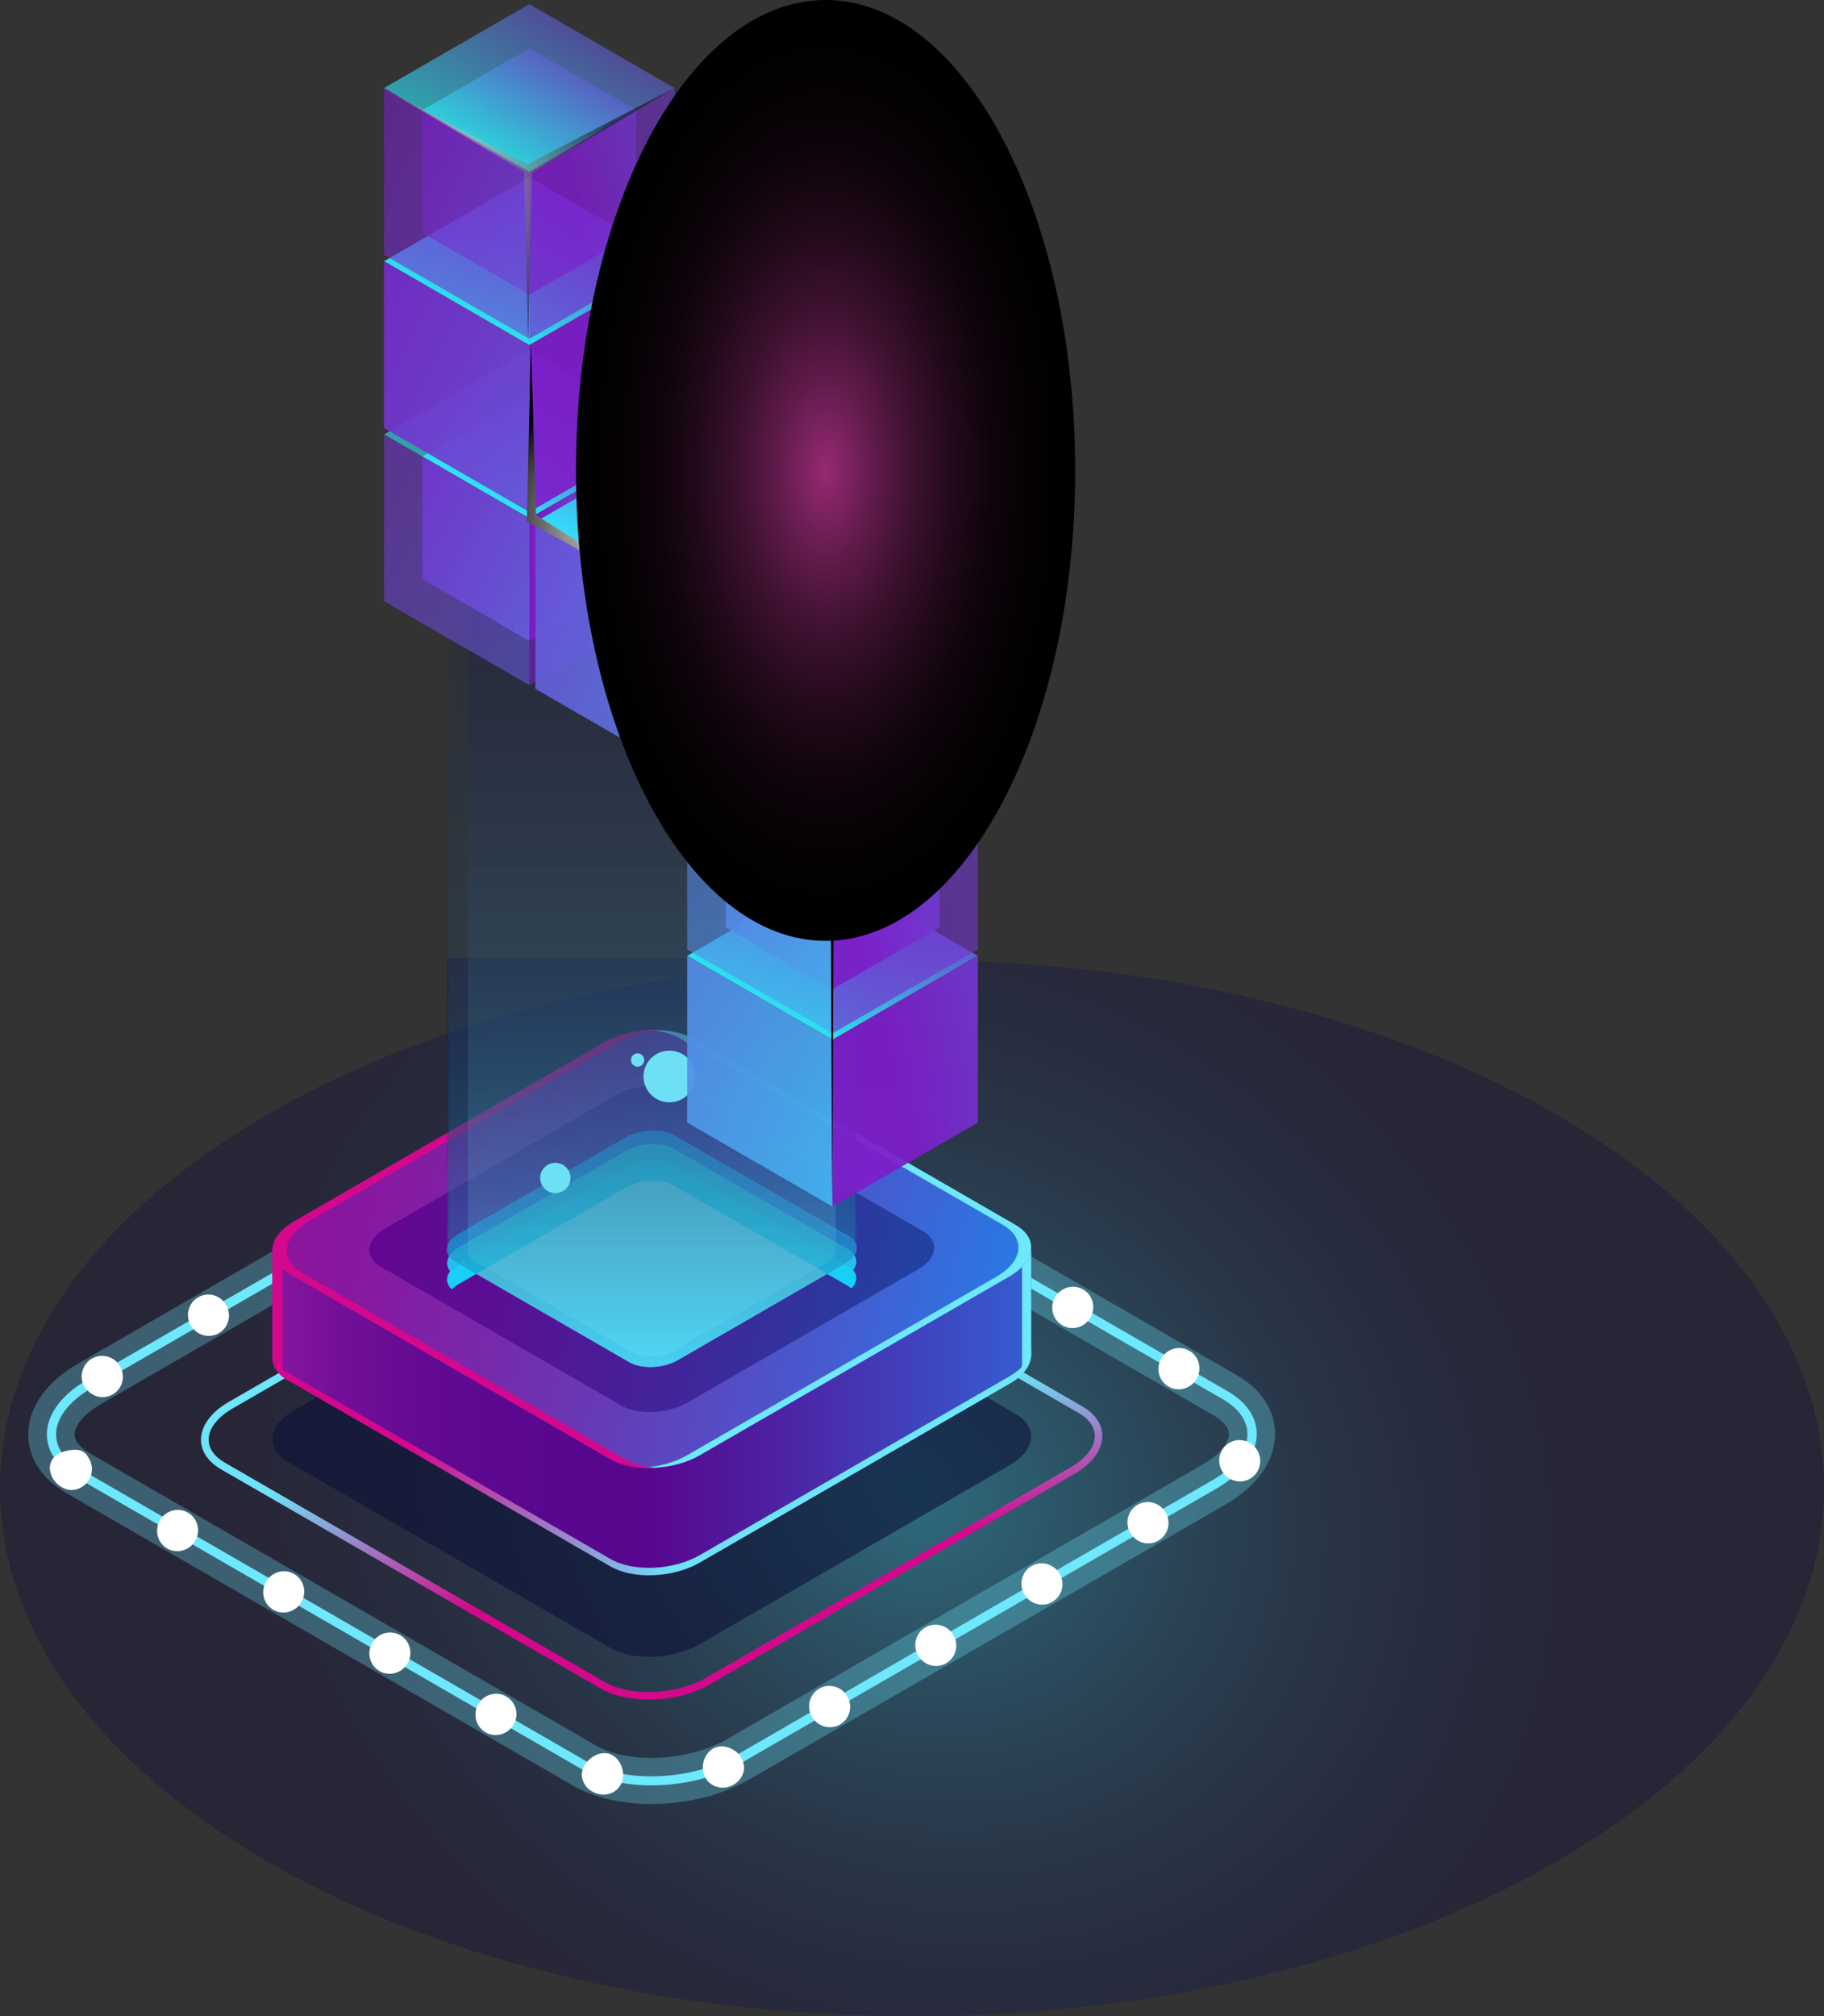 <svg width="190" height="210" viewBox="0 0 190 210" fill="none" xmlns="http://www.w3.org/2000/svg">
<rect x="0" y="0" width="190" height="210" fill="#333333" stroke="none"/>
<path opacity="0.4" d="M95 210C147.467 210 190 185.376 190 155C190 124.624 147.467 100 95 100C42.533 100 0 124.624 0 155C0 185.376 42.533 210 95 210Z" fill="url(#paint0_radial_238_2689)"/>
<path opacity="0.3" d="M67.872 187.906C64.826 187.906 61.905 187.277 59.664 185.976L6.928 155.529C4.357 154.043 2.942 151.874 2.942 149.407C2.942 146.63 4.811 143.956 8.084 142.066L57.61 113.468C63.112 110.288 71.238 109.999 76.1 112.797L128.837 143.243C131.408 144.73 132.822 146.898 132.822 149.355C132.822 152.133 130.954 154.807 127.681 156.696L78.155 185.294C75.182 187.029 71.444 187.906 67.872 187.906ZM67.934 115.698C65.188 115.698 62.256 116.369 60.026 117.66L10.5 146.258C8.487 147.425 7.764 148.653 7.764 149.417C7.764 150.316 8.755 151.028 9.343 151.369L62.08 181.815C65.477 183.777 71.733 183.467 75.749 181.144L125.275 152.546C127.289 151.379 128.011 150.15 128.011 149.376C128.011 148.478 127.02 147.776 126.432 147.435L73.695 116.989C72.188 116.121 70.123 115.698 67.934 115.698Z" fill="#6EE8FC"/>
<path d="M67.851 185.965C65.146 185.965 62.565 185.418 60.635 184.303L7.908 153.857C5.957 152.731 4.883 151.152 4.883 149.407C4.883 147.342 6.401 145.277 9.065 143.739L58.59 115.141C63.474 112.322 70.897 112.023 75.151 114.469L127.887 144.916C129.839 146.041 130.912 147.621 130.912 149.366C130.912 151.431 129.395 153.495 126.741 155.034L77.216 183.632C74.531 185.181 71.103 185.965 67.851 185.965ZM67.924 113.778C64.847 113.778 61.605 114.531 59.065 115.987L9.54 144.586C7.196 145.938 5.843 147.703 5.843 149.417C5.843 150.801 6.742 152.091 8.383 153.031L61.12 183.477C65.105 185.78 72.095 185.48 76.72 182.806L126.246 154.208C128.589 152.855 129.942 151.09 129.942 149.376C129.942 147.993 129.044 146.712 127.402 145.762L74.665 115.316C72.859 114.284 70.453 113.778 67.924 113.778Z" fill="#6EE8FC"/>
<path d="M49.815 177.51C50.414 176.477 51.725 176.116 52.737 176.704C53.759 177.293 54.099 178.604 53.501 179.636C52.902 180.669 51.591 181.03 50.579 180.442C49.567 179.853 49.226 178.542 49.815 177.51Z" fill="white"/>
<path d="M38.768 171.129C39.367 170.097 40.678 169.736 41.69 170.324C42.712 170.912 43.053 172.224 42.454 173.256C41.855 174.289 40.544 174.65 39.532 174.061C38.51 173.473 38.169 172.162 38.768 171.129Z" fill="white"/>
<path d="M27.71 164.749C28.309 163.716 29.62 163.355 30.632 163.943C31.654 164.532 31.995 165.843 31.396 166.875C30.797 167.908 29.486 168.269 28.474 167.681C27.452 167.092 27.112 165.781 27.71 164.749Z" fill="white"/>
<path d="M16.653 158.358C17.252 157.325 18.563 156.964 19.575 157.553C20.597 158.141 20.938 159.452 20.339 160.485C19.74 161.517 18.429 161.879 17.417 161.29C16.405 160.712 16.065 159.401 16.653 158.358Z" fill="white"/>
<path d="M5.998 151.492C6.504 151.172 7.082 151.059 7.537 151.017C7.784 150.986 8.001 150.997 8.187 151.038C8.404 151.069 8.579 151.141 8.734 151.265C8.92 151.379 9.044 151.534 9.158 151.74C9.323 151.957 9.447 152.215 9.509 152.483C9.643 153.01 9.581 153.598 9.282 154.115C8.982 154.631 8.507 154.982 7.981 155.126C7.712 155.199 7.433 155.219 7.165 155.188C6.855 155.126 6.515 154.972 6.205 154.765C5.895 154.538 5.647 154.239 5.472 153.949C5.307 153.629 5.214 153.289 5.193 152.979C5.172 152.329 5.492 151.802 5.998 151.492Z" fill="white"/>
<path d="M12.503 142.314C13.101 143.346 12.761 144.658 11.739 145.246C11.233 145.535 10.644 145.597 10.118 145.453C9.622 145.298 9.147 144.957 8.827 144.461C8.497 143.966 8.425 143.367 8.59 142.81C8.724 142.283 9.065 141.798 9.581 141.509C10.603 140.92 11.904 141.282 12.503 142.314Z" fill="white"/>
<path d="M23.56 135.934C24.159 136.966 23.818 138.277 22.796 138.866C21.774 139.454 20.473 139.093 19.874 138.06C19.276 137.028 19.616 135.717 20.638 135.128C21.65 134.529 22.961 134.891 23.56 135.934Z" fill="white"/>
<path d="M34.617 129.543C35.216 130.575 34.876 131.886 33.853 132.475C32.831 133.063 31.53 132.702 30.932 131.67C30.333 130.637 30.674 129.326 31.696 128.738C32.708 128.149 34.019 128.51 34.617 129.543Z" fill="white"/>
<path d="M45.664 123.162C46.263 124.195 45.922 125.506 44.9 126.095C43.878 126.683 42.577 126.322 41.978 125.289C41.38 124.257 41.72 122.946 42.743 122.357C43.765 121.769 45.066 122.13 45.664 123.162Z" fill="white"/>
<path d="M56.722 116.782C57.321 117.814 56.98 119.126 55.958 119.714C54.936 120.302 53.635 119.941 53.036 118.909C52.437 117.876 52.778 116.565 53.8 115.977C54.812 115.388 56.123 115.749 56.722 116.782Z" fill="white"/>
<path d="M68.781 113.323C68.698 114.511 67.82 115.43 66.788 115.502C65.766 115.564 64.764 114.769 64.537 113.592C64.31 112.415 65.188 111.269 66.509 111.186C67.841 111.093 68.853 112.126 68.781 113.323Z" fill="white"/>
<path d="M80.427 118.093C79.828 119.125 78.516 119.487 77.505 118.898C76.483 118.31 76.142 116.999 76.741 115.966C77.34 114.934 78.651 114.572 79.662 115.161C80.685 115.749 81.025 117.061 80.427 118.093Z" fill="white"/>
<path d="M91.484 124.474C90.885 125.506 89.574 125.867 88.562 125.279C87.54 124.69 87.199 123.379 87.798 122.347C88.397 121.314 89.708 120.953 90.72 121.542C91.742 122.13 92.082 123.441 91.484 124.474Z" fill="white"/>
<path d="M102.531 130.854C101.932 131.886 100.621 132.248 99.609 131.659C98.587 131.071 98.246 129.76 98.845 128.727C99.444 127.695 100.755 127.333 101.767 127.922C102.789 128.51 103.13 129.822 102.531 130.854Z" fill="white"/>
<path d="M113.588 137.245C112.989 138.277 111.678 138.639 110.666 138.05C109.644 137.462 109.304 136.15 109.902 135.118C110.501 134.086 111.812 133.724 112.824 134.313C113.846 134.891 114.187 136.202 113.588 137.245Z" fill="white"/>
<path d="M124.646 143.625C124.047 144.658 122.736 145.019 121.724 144.43C120.702 143.842 120.361 142.531 120.96 141.498C121.559 140.466 122.87 140.105 123.882 140.693C124.904 141.271 125.244 142.593 124.646 143.625Z" fill="white"/>
<path d="M117.738 159.669C117.139 158.637 117.48 157.325 118.502 156.737C119.524 156.148 120.825 156.51 121.424 157.542C122.023 158.575 121.682 159.886 120.66 160.474C119.648 161.073 118.337 160.701 117.738 159.669Z" fill="white"/>
<path d="M127.295 153.214C126.696 152.182 127.037 150.871 128.059 150.282C129.081 149.694 130.382 150.055 130.981 151.088C131.58 152.12 131.239 153.431 130.217 154.02C129.205 154.619 127.894 154.247 127.295 153.214Z" fill="white"/>
<path d="M106.692 166.05C106.093 165.017 106.434 163.706 107.456 163.118C108.478 162.529 109.779 162.89 110.377 163.923C110.976 164.955 110.636 166.266 109.613 166.855C108.591 167.454 107.29 167.092 106.692 166.05Z" fill="white"/>
<path d="M95.634 172.44C95.035 171.408 95.376 170.097 96.398 169.508C97.42 168.92 98.721 169.281 99.32 170.314C99.919 171.346 99.578 172.657 98.556 173.246C97.544 173.834 96.233 173.473 95.634 172.44Z" fill="white"/>
<path d="M84.577 178.821C83.978 177.788 84.319 176.477 85.341 175.889C86.363 175.3 87.664 175.662 88.263 176.694C88.862 177.726 88.521 179.038 87.499 179.626C86.487 180.215 85.176 179.853 84.577 178.821Z" fill="white"/>
<path d="M73.303 184.737C72.993 183.58 73.55 182.434 74.469 182.042C74.934 181.846 75.44 181.866 75.935 182.042C76.421 182.228 76.927 182.558 77.216 183.085C77.505 183.601 77.598 184.179 77.401 184.726C77.216 185.273 76.772 185.769 76.152 186.027C74.903 186.543 73.612 185.883 73.303 184.737Z" fill="white"/>
<path d="M60.872 183.89C61.523 182.868 62.617 182.403 63.495 182.692C64.382 183.002 65.054 184.066 64.878 185.253C64.703 186.43 63.474 187.245 62.132 186.801C61.471 186.585 60.965 186.12 60.748 185.552C60.521 184.995 60.573 184.406 60.872 183.89Z" fill="white"/>
<path opacity="0.6" d="M63.567 171.646L29.982 152.256C27.597 150.873 27.896 148.467 30.653 146.877L62.896 128.263C65.652 126.673 69.823 126.497 72.208 127.881L105.793 147.27C108.178 148.653 107.879 151.059 105.122 152.649L72.879 171.264C70.123 172.853 65.952 173.019 63.567 171.646Z" fill="#0C0F38"/>
<path d="M67.562 177.025C65.704 177.025 63.928 176.653 62.596 175.889L23.034 153.052C21.681 152.267 20.938 151.172 20.938 149.954C20.938 148.519 21.991 147.084 23.818 146.031L61.801 124.102C65.157 122.161 70.257 121.965 73.168 123.648L112.731 146.485C114.084 147.27 114.827 148.364 114.827 149.583C114.827 151.018 113.774 152.453 111.947 153.506L73.963 175.435C72.136 176.488 69.792 177.025 67.562 177.025ZM62.989 175.197C65.683 176.756 70.433 176.55 73.571 174.743L111.554 152.814C113.134 151.906 114.043 150.718 114.043 149.572C114.043 148.653 113.444 147.796 112.339 147.167L72.776 124.329C70.082 122.77 65.332 122.977 62.204 124.784L24.221 146.712C22.641 147.621 21.733 148.808 21.733 149.954C21.733 150.873 22.331 151.73 23.436 152.36L62.989 175.197Z" fill="url(#paint1_linear_238_2689)"/>
<path d="M107.404 130.09H90.751L72.208 119.384C69.823 118 65.652 118.176 62.896 119.766L45.024 130.08H28.382V141.261H28.392C28.32 142.19 28.846 143.099 29.992 143.759L63.577 163.149C65.962 164.532 70.133 164.357 72.89 162.767L105.133 144.152C106.568 143.326 107.332 142.273 107.404 141.271H107.414V130.09H107.404Z" fill="url(#paint2_linear_238_2689)"/>
<path d="M105.122 143.377L72.879 161.992C70.123 163.582 65.952 163.758 63.567 162.374L29.982 142.985C28.836 142.324 28.309 141.426 28.382 140.487H28.371V141.261H28.382C28.309 142.19 28.836 143.099 29.982 143.759L63.567 163.149C65.952 164.532 70.123 164.357 72.879 162.767L105.122 144.152C106.557 143.326 107.321 142.273 107.394 141.271H107.404V140.497H107.394C107.321 141.509 106.557 142.552 105.122 143.377Z" fill="url(#paint3_linear_238_2689)"/>
<path d="M29.435 142.046L29.424 130.864H46.067L63.939 120.55C66.695 118.961 70.866 118.785 73.251 120.168L91.794 130.875H107.394V130.1H90.741L72.198 119.394C69.813 118.011 65.642 118.186 62.886 119.776L45.014 130.09H28.371V141.271H28.382C28.309 142.201 28.836 143.109 29.982 143.77L30.168 143.883C29.631 143.326 29.383 142.696 29.435 142.046Z" fill="#D4088C"/>
<path d="M106.464 130.988V142.118H106.454C106.413 142.686 106.144 143.274 105.659 143.822C106.754 143.058 107.332 142.149 107.404 141.271H107.414V130.204C107.063 130.431 106.743 130.679 106.464 130.988Z" fill="#6EE8FC"/>
<path d="M63.567 151.978L29.982 132.589C27.597 131.205 27.896 128.8 30.653 127.21L62.896 108.595C65.652 107.005 69.823 106.829 72.208 108.213L105.793 127.602C108.178 128.985 107.879 131.391 105.122 132.981L72.879 151.596C70.123 153.186 65.952 153.351 63.567 151.978Z" fill="url(#paint4_linear_238_2689)"/>
<path d="M105.793 127.592L72.208 108.203C70.969 107.49 69.256 107.191 67.511 107.294C68.781 107.366 69.978 107.666 70.897 108.203L104.482 127.592C106.867 128.975 106.568 131.381 103.811 132.971L71.568 151.585C70.237 152.349 68.585 152.783 66.953 152.876C68.967 153 71.197 152.556 72.879 151.585L105.122 132.971C107.879 131.381 108.189 128.975 105.793 127.592Z" fill="#6EE8FC"/>
<path d="M64.672 146.382L39.666 131.948C37.89 130.926 38.107 129.13 40.162 127.943L64.166 114.077C66.22 112.89 69.328 112.766 71.104 113.788L96.109 128.221C97.885 129.244 97.668 131.04 95.614 132.227L71.609 146.093C69.555 147.28 66.447 147.414 64.672 146.382Z" fill="url(#paint5_linear_238_2689)"/>
<path d="M65.559 141.891L47.44 131.432C46.15 130.689 46.315 129.388 47.801 128.531L65.198 118.486C66.685 117.629 68.935 117.536 70.226 118.279L88.345 128.738C89.636 129.481 89.471 130.782 87.984 131.639L70.587 141.684C69.09 142.541 66.84 142.634 65.559 141.891Z" fill="#6DE0F6"/>
<path d="M65.074 151.978L31.489 132.589C29.104 131.205 29.404 128.8 32.16 127.21L64.403 108.595C65.714 107.841 67.335 107.408 68.946 107.304C66.901 107.16 64.62 107.604 62.896 108.595L30.653 127.21C27.896 128.8 27.597 131.205 29.982 132.589L63.567 151.978C64.816 152.7 66.571 152.99 68.347 152.876C67.108 152.793 65.962 152.494 65.074 151.978Z" fill="#D4088C"/>
<path d="M47.791 129.946L65.188 119.9C66.674 119.043 68.925 118.95 70.216 119.694L88.335 130.152C88.624 130.317 88.82 130.514 88.965 130.72C89.398 130.008 89.212 129.244 88.335 128.738L70.216 118.279C68.925 117.536 66.674 117.629 65.188 118.486L47.791 128.531C46.635 129.202 46.294 130.132 46.8 130.865C46.996 130.534 47.327 130.224 47.791 129.946Z" fill="#267FE5"/>
<path d="M47.791 131.659L65.188 121.614C66.674 120.757 68.925 120.664 70.216 121.407L88.335 131.866C88.562 132 88.727 132.145 88.861 132.31C89.44 131.556 89.285 130.71 88.335 130.162L70.216 119.704C68.925 118.961 66.674 119.053 65.188 119.91L47.791 129.956C46.563 130.668 46.253 131.67 46.903 132.413C47.11 132.134 47.399 131.876 47.791 131.659Z" fill="#25BFEC"/>
<path d="M47.079 134.302C47.265 134.106 47.502 133.91 47.791 133.745L65.188 123.699C66.674 122.842 68.925 122.749 70.216 123.493L88.335 133.951C88.469 134.034 88.583 134.116 88.686 134.209C89.45 133.414 89.367 132.465 88.335 131.866L70.216 121.407C68.925 120.664 66.674 120.757 65.188 121.614L47.791 131.659C46.459 132.423 46.201 133.538 47.079 134.302Z" fill="#18D0F7"/>
<path opacity="0.4" d="M89.202 99.788H46.573V130.183C46.573 130.648 46.862 131.102 47.44 131.432L65.559 141.891C66.85 142.634 69.101 142.541 70.587 141.684L87.984 131.639C88.758 131.195 89.171 130.627 89.213 130.09H89.223V99.788H89.202Z" fill="url(#paint6_linear_238_2689)"/>
<path opacity="0.2" d="M89.058 40H46.718V130.255C46.718 130.72 47.007 131.164 47.575 131.504L65.559 141.891C66.84 142.634 69.07 142.541 70.546 141.684L87.819 131.711C88.583 131.267 88.996 130.709 89.037 130.173H89.047V40H89.058Z" fill="url(#paint7_linear_238_2689)"/>
<path opacity="0.25" d="M87.044 48.61H48.731V130.296C48.731 130.72 48.989 131.122 49.505 131.422L65.787 140.817C66.943 141.488 68.966 141.405 70.298 140.631L85.94 131.618C86.631 131.215 87.003 130.709 87.044 130.224H87.055V48.61H87.044Z" fill="url(#paint8_linear_238_2689)"/>
<path d="M57.847 124.278C58.72 124.278 59.427 123.57 59.427 122.698C59.427 121.826 58.72 121.118 57.847 121.118C56.975 121.118 56.268 121.826 56.268 122.698C56.268 123.57 56.975 124.278 57.847 124.278Z" fill="#6DE0F6"/>
<path d="M69.731 114.82C71.219 114.82 72.425 113.614 72.425 112.126C72.425 110.637 71.219 109.431 69.731 109.431C68.242 109.431 67.036 110.637 67.036 112.126C67.036 113.614 68.242 114.82 69.731 114.82Z" fill="#6DE0F6"/>
<path d="M67.108 110.412C67.108 110.794 66.798 111.104 66.416 111.104C66.034 111.104 65.725 110.794 65.725 110.412C65.725 110.03 66.034 109.72 66.416 109.72C66.798 109.72 67.108 110.03 67.108 110.412Z" fill="#6DE0F6"/>
<path d="M78.165 98.24C78.907 98.24 79.508 97.639 79.508 96.897C79.508 96.156 78.907 95.555 78.165 95.555C77.424 95.555 76.823 96.156 76.823 96.897C76.823 97.639 77.424 98.24 78.165 98.24Z" fill="#6DE0F6"/>
<path d="M71.073 86.418C71.597 86.418 72.022 85.993 72.022 85.468C72.022 84.944 71.597 84.519 71.073 84.519C70.548 84.519 70.123 84.944 70.123 85.468C70.123 85.993 70.548 86.418 71.073 86.418Z" fill="#6DE0F6"/>
<g opacity="0.6">
<path d="M55.14 36.51L70.27 45.25L55.14 54L40 45.25L55.14 36.51Z" fill="url(#paint9_linear_238_2689)"/>
<path d="M70.28 62.62L55.14 71.37V53.99L70.28 45.25V62.62Z" fill="url(#paint10_linear_238_2689)"/>
<path d="M55.15 71.37L40 62.62V45.25L55.15 53.99V71.37Z" fill="url(#paint11_linear_238_2689)"/>
</g>
<g opacity="0.9">
<path d="M55.14 41.11L66.28 47.55L55.14 53.98L44 47.54L55.14 41.11Z" fill="url(#paint12_linear_238_2689)"/>
<path d="M66.29 60.33L55.14 66.76V53.98L66.29 47.54V60.33Z" fill="url(#paint13_linear_238_2689)"/>
<path d="M55.14 66.76L44 60.33V47.54L55.14 53.98V66.76Z" fill="url(#paint14_linear_238_2689)"/>
</g>
<g opacity="0.93">
<path d="M55.14 18.47L70.27 27.22L55.14 35.96L40 27.21L55.14 18.47Z" fill="url(#paint15_linear_238_2689)"/>
<path d="M70.28 44.59L55.14 53.33V35.95L70.28 27.21V44.59Z" fill="url(#paint16_linear_238_2689)"/>
<path d="M55.15 53.33L40 44.59V27.21L55.15 35.95V53.33Z" fill="url(#paint17_linear_238_2689)"/>
</g>
<g opacity="0.6">
<path d="M55.14 0.43L70.27 9.18L55.14 17.92L40 9.17L55.14 0.43Z" fill="url(#paint18_linear_238_2689)"/>
<path d="M70.28 26.55L55.14 35.29V17.92L70.28 9.17V26.55Z" fill="url(#paint19_linear_238_2689)"/>
<path d="M55.15 35.29L40 26.55V9.17L55.15 17.92V35.29Z" fill="url(#paint20_linear_238_2689)"/>
</g>
<g opacity="0.6">
<path d="M55.14 5.03L66.28 11.47L55.14 17.91L44 11.47L55.14 5.03Z" fill="url(#paint21_linear_238_2689)"/>
<path d="M66.29 24.26L55.14 30.69V17.9L66.29 11.47V24.26Z" fill="url(#paint22_linear_238_2689)"/>
<path d="M55.14 30.69L44 24.26V11.47L55.14 17.9V30.69Z" fill="url(#paint23_linear_238_2689)"/>
</g>
<g opacity="0.93">
<path d="M70.91 45.63L86.04 54.38L70.91 63.12L55.77 54.37L70.91 45.63Z" fill="url(#paint24_linear_238_2689)"/>
<path d="M86.05 71.75L70.91 80.49V63.11L86.05 54.37V71.75Z" fill="url(#paint25_linear_238_2689)"/>
<path d="M70.91 80.49L55.77 71.75V54.37L70.91 63.11V80.49Z" fill="url(#paint26_linear_238_2689)"/>
</g>
<g opacity="0.93">
<path d="M86.72 90.81L101.85 99.56L86.72 108.3L71.58 99.56L86.72 90.81Z" fill="url(#paint27_linear_238_2689)"/>
<path d="M101.86 116.93L86.72 125.67V108.3L101.86 99.56V116.93Z" fill="url(#paint28_linear_238_2689)"/>
<path d="M86.72 125.67L71.58 116.93V99.56L86.72 108.3V125.67Z" fill="url(#paint29_linear_238_2689)"/>
</g>
<g opacity="0.6">
<path d="M86.72 72.78L101.85 81.52L86.72 90.27L71.58 81.52L86.72 72.78Z" fill="url(#paint30_linear_238_2689)"/>
<path d="M101.86 98.89L86.72 107.64V90.26L101.86 81.52V98.89Z" fill="url(#paint31_linear_238_2689)"/>
<path d="M86.72 107.64L71.58 98.89V81.52L86.72 90.26V107.64Z" fill="url(#paint32_linear_238_2689)"/>
</g>
<g opacity="0.9">
<path d="M86.72 77.38L97.86 83.82L86.72 90.25L75.58 83.81L86.72 77.38Z" fill="url(#paint33_linear_238_2689)"/>
<path d="M97.87 96.6L86.72 103.04V90.25L97.87 83.81V96.6Z" fill="url(#paint34_linear_238_2689)"/>
<path d="M86.72 103.04L75.58 96.6V83.81L86.72 90.25V103.04Z" fill="url(#paint35_linear_238_2689)"/>
</g>
<g opacity="0.93">
<path d="M86.72 54.74L101.85 63.49L86.72 72.23L71.58 63.48L86.72 54.74Z" fill="url(#paint36_linear_238_2689)"/>
<path d="M101.86 80.86L86.72 89.6V72.22L101.86 63.48V80.86Z" fill="url(#paint37_linear_238_2689)"/>
<path d="M86.72 89.6L71.58 80.86V63.48L86.72 72.22V89.6Z" fill="url(#paint38_linear_238_2689)"/>
</g>
<g opacity="0.93">
<path d="M86.72 36.7L101.85 45.45L86.72 54.19L71.58 45.45L86.72 36.7Z" fill="url(#paint39_linear_238_2689)"/>
<path d="M101.86 62.82L86.72 71.56V54.19L101.86 45.45V62.82Z" fill="url(#paint40_linear_238_2689)"/>
<path d="M86.72 71.56L71.58 62.82V45.45L86.72 54.19V71.56Z" fill="url(#paint41_linear_238_2689)"/>
</g>
<g opacity="0.85">
<path d="M86.72 18.67L101.85 27.41L86.72 36.16L71.58 27.41L86.72 18.67Z" fill="url(#paint42_linear_238_2689)"/>
<path d="M101.86 44.78L86.72 53.53V36.15L101.86 27.41V44.78Z" fill="url(#paint43_linear_238_2689)"/>
<path d="M86.72 53.53L71.58 44.78V27.41L86.72 36.15V53.53Z" fill="url(#paint44_linear_238_2689)"/>
</g>
<path d="M86.69 125.67L87.11 36.19L101.83 27.41L86.57 35.33L72.03 27.63L86.25 36.08L86.69 125.67Z" fill="url(#paint45_radial_238_2689)"/>
<path opacity="0.5" d="M55.02 35.44L55.44 17.99L70.16 9.21L54.9 17.13L40.36 9.43L54.58 17.88L55.02 35.44Z" fill="url(#paint46_radial_238_2689)"/>
<path d="M55.31 35.6L54.88 54.31L71.07 63.17L55.84 53.67L55.31 35.6Z" fill="url(#paint47_radial_238_2689)"/>
<g style="mix-blend-mode:color-dodge">
<path d="M86 98C100.359 98 112 76.062 112 49C112 21.938 100.359 0 86 0C71.641 0 60 21.938 60 49C60 76.062 71.641 98 86 98Z" fill="url(#paint48_radial_238_2689)"/>
</g>
<defs>
<radialGradient id="paint0_radial_238_2689" cx="0" cy="0" r="1" gradientUnits="userSpaceOnUse" gradientTransform="translate(95.003 154.998) rotate(30.067) scale(77.622 67.313)">
<stop offset="0.011" stop-color="#25BFEC"/>
<stop offset="0.045" stop-color="#24B4E1"/>
<stop offset="0.219" stop-color="#1F83B0"/>
<stop offset="0.39" stop-color="#1B5A86"/>
<stop offset="0.557" stop-color="#173A66"/>
<stop offset="0.717" stop-color="#152350"/>
<stop offset="0.868" stop-color="#131642"/>
<stop offset="1" stop-color="#13113D"/>
</radialGradient>
<linearGradient id="paint1_linear_238_2689" x1="63.655" y1="123.037" x2="72.12" y2="176.479" gradientUnits="userSpaceOnUse">
<stop stop-color="#6EE8FC"/>
<stop offset="0.22" stop-color="#6EE8FC"/>
<stop offset="0.489" stop-color="#6EE1F8"/>
<stop offset="0.774" stop-color="#D4088C"/>
<stop offset="1" stop-color="#D4088C"/>
</linearGradient>
<linearGradient id="paint2_linear_238_2689" x1="20.895" y1="141.27" x2="117.189" y2="141.27" gradientUnits="userSpaceOnUse">
<stop stop-color="#A31FA9"/>
<stop offset="0.067" stop-color="#8B17A0"/>
<stop offset="0.149" stop-color="#740F98"/>
<stop offset="0.239" stop-color="#640A92"/>
<stop offset="0.341" stop-color="#5B078F"/>
<stop offset="0.478" stop-color="#58068E"/>
<stop offset="0.626" stop-color="#4D22A3"/>
<stop offset="0.944" stop-color="#3168DA"/>
<stop offset="1" stop-color="#2C75E4"/>
</linearGradient>
<linearGradient id="paint3_linear_238_2689" x1="20.895" y1="152.293" x2="117.189" y2="152.293" gradientUnits="userSpaceOnUse">
<stop stop-color="#D4088C"/>
<stop offset="0.226" stop-color="#D4088C"/>
<stop offset="0.511" stop-color="#6EE1F8"/>
<stop offset="0.78" stop-color="#6EE8FC"/>
<stop offset="1" stop-color="#6EE8FC"/>
</linearGradient>
<linearGradient id="paint4_linear_238_2689" x1="27.723" y1="130.09" x2="101.855" y2="148.433" gradientUnits="userSpaceOnUse">
<stop stop-color="#8D139B"/>
<stop offset="0.165" stop-color="#851BA1"/>
<stop offset="0.428" stop-color="#6E33B2"/>
<stop offset="0.755" stop-color="#4958CD"/>
<stop offset="1" stop-color="#2979E4"/>
</linearGradient>
<linearGradient id="paint5_linear_238_2689" x1="37.985" y1="130.089" x2="93.177" y2="143.746" gradientUnits="userSpaceOnUse">
<stop stop-color="#630692"/>
<stop offset="0.226" stop-color="#5B0E94"/>
<stop offset="0.587" stop-color="#432399"/>
<stop offset="1" stop-color="#2142A1"/>
</linearGradient>
<linearGradient id="paint6_linear_238_2689" x1="67.887" y1="142.396" x2="67.887" y2="99.789" gradientUnits="userSpaceOnUse">
<stop offset="0.011" stop-color="#25BFEC"/>
<stop offset="0.045" stop-color="#24B4E1"/>
<stop offset="0.219" stop-color="#1F83B0"/>
<stop offset="0.39" stop-color="#1B5A86"/>
<stop offset="0.557" stop-color="#173A66"/>
<stop offset="0.717" stop-color="#152350"/>
<stop offset="0.868" stop-color="#131642"/>
<stop offset="1" stop-color="#13113D"/>
</linearGradient>
<linearGradient id="paint7_linear_238_2689" x1="67.887" y1="142.396" x2="67.887" y2="40.005" gradientUnits="userSpaceOnUse">
<stop offset="0.011" stop-color="#25BFEC"/>
<stop offset="0.045" stop-color="#24B4E1"/>
<stop offset="0.219" stop-color="#1F83B0"/>
<stop offset="0.39" stop-color="#1B5A86"/>
<stop offset="0.557" stop-color="#173A66"/>
<stop offset="0.717" stop-color="#152350"/>
<stop offset="0.868" stop-color="#131642"/>
<stop offset="1" stop-color="#13113D"/>
</linearGradient>
<linearGradient id="paint8_linear_238_2689" x1="67.887" y1="141.278" x2="67.887" y2="48.611" gradientUnits="userSpaceOnUse">
<stop offset="0.011" stop-color="#70E8FC"/>
<stop offset="0.148" stop-color="#5AB5CF"/>
<stop offset="0.303" stop-color="#4584A3"/>
<stop offset="0.456" stop-color="#335A7E"/>
<stop offset="0.605" stop-color="#253A62"/>
<stop offset="0.747" stop-color="#1B244D"/>
<stop offset="0.882" stop-color="#151641"/>
<stop offset="1" stop-color="#13113D"/>
</linearGradient>
<linearGradient id="paint9_linear_238_2689" x1="63.489" y1="30.787" x2="50.84" y2="52.694" gradientUnits="userSpaceOnUse">
<stop offset="0.03" stop-color="#7C1DC9"/>
<stop offset="0.214" stop-color="#6E41D2"/>
<stop offset="0.618" stop-color="#4C9BE8"/>
<stop offset="1" stop-color="#2AF6FF"/>
</linearGradient>
<linearGradient id="paint10_linear_238_2689" x1="55.823" y1="58.307" x2="87.56" y2="58.307" gradientUnits="userSpaceOnUse">
<stop offset="0.03" stop-color="#7C1DC9"/>
<stop offset="0.214" stop-color="#6E41D2"/>
<stop offset="0.618" stop-color="#4C9BE8"/>
<stop offset="1" stop-color="#2AF6FF"/>
</linearGradient>
<linearGradient id="paint11_linear_238_2689" x1="16.975" y1="42.848" x2="140.129" y2="105.067" gradientUnits="userSpaceOnUse">
<stop offset="0.03" stop-color="#7C1DC9"/>
<stop offset="0.214" stop-color="#6E41D2"/>
<stop offset="0.618" stop-color="#4C9BE8"/>
<stop offset="1" stop-color="#2AF6FF"/>
</linearGradient>
<linearGradient id="paint12_linear_238_2689" x1="61.285" y1="36.899" x2="51.977" y2="53.022" gradientUnits="userSpaceOnUse">
<stop offset="0.03" stop-color="#7C1DC9"/>
<stop offset="0.214" stop-color="#6E41D2"/>
<stop offset="0.618" stop-color="#4C9BE8"/>
<stop offset="1" stop-color="#2AF6FF"/>
</linearGradient>
<linearGradient id="paint13_linear_238_2689" x1="55.644" y1="57.153" x2="79.002" y2="57.153" gradientUnits="userSpaceOnUse">
<stop offset="0.03" stop-color="#7C1DC9"/>
<stop offset="0.214" stop-color="#6E41D2"/>
<stop offset="0.618" stop-color="#4C9BE8"/>
<stop offset="1" stop-color="#2AF6FF"/>
</linearGradient>
<linearGradient id="paint14_linear_238_2689" x1="27.052" y1="45.776" x2="117.692" y2="91.568" gradientUnits="userSpaceOnUse">
<stop offset="0.03" stop-color="#7C1DC9"/>
<stop offset="0.214" stop-color="#6E41D2"/>
<stop offset="0.618" stop-color="#4C9BE8"/>
<stop offset="1" stop-color="#2AF6FF"/>
</linearGradient>
<linearGradient id="paint15_linear_238_2689" x1="63.489" y1="12.751" x2="50.84" y2="34.658" gradientUnits="userSpaceOnUse">
<stop offset="0.03" stop-color="#7C1DC9"/>
<stop offset="0.214" stop-color="#6E41D2"/>
<stop offset="0.618" stop-color="#4C9BE8"/>
<stop offset="1" stop-color="#2AF6FF"/>
</linearGradient>
<linearGradient id="paint16_linear_238_2689" x1="59.863" y1="40.883" x2="135.552" y2="24.633" gradientUnits="userSpaceOnUse">
<stop offset="0.03" stop-color="#7C1DC9"/>
<stop offset="0.214" stop-color="#6E41D2"/>
<stop offset="0.618" stop-color="#4C9BE8"/>
<stop offset="1" stop-color="#2AF6FF"/>
</linearGradient>
<linearGradient id="paint17_linear_238_2689" x1="24.235" y1="28.48" x2="147.388" y2="90.698" gradientUnits="userSpaceOnUse">
<stop offset="0.03" stop-color="#7C1DC9"/>
<stop offset="0.214" stop-color="#6E41D2"/>
<stop offset="0.618" stop-color="#4C9BE8"/>
<stop offset="1" stop-color="#2AF6FF"/>
</linearGradient>
<linearGradient id="paint18_linear_238_2689" x1="63.489" y1="-5.286" x2="50.84" y2="16.621" gradientUnits="userSpaceOnUse">
<stop offset="0.03" stop-color="#7C1DC9"/>
<stop offset="0.214" stop-color="#6E41D2"/>
<stop offset="0.618" stop-color="#4C9BE8"/>
<stop offset="1" stop-color="#2AF6FF"/>
</linearGradient>
<linearGradient id="paint19_linear_238_2689" x1="59.863" y1="22.846" x2="135.552" y2="6.596" gradientUnits="userSpaceOnUse">
<stop offset="0.03" stop-color="#7C1DC9"/>
<stop offset="0.214" stop-color="#6E41D2"/>
<stop offset="0.618" stop-color="#4C9BE8"/>
<stop offset="1" stop-color="#2AF6FF"/>
</linearGradient>
<linearGradient id="paint20_linear_238_2689" x1="31.494" y1="14.11" x2="154.647" y2="76.329" gradientUnits="userSpaceOnUse">
<stop offset="0.03" stop-color="#7C1DC9"/>
<stop offset="0.214" stop-color="#6E41D2"/>
<stop offset="0.618" stop-color="#4C9BE8"/>
<stop offset="1" stop-color="#2AF6FF"/>
</linearGradient>
<linearGradient id="paint21_linear_238_2689" x1="61.285" y1="0.826" x2="51.977" y2="16.949" gradientUnits="userSpaceOnUse">
<stop offset="0.03" stop-color="#7C1DC9"/>
<stop offset="0.214" stop-color="#6E41D2"/>
<stop offset="0.618" stop-color="#4C9BE8"/>
<stop offset="1" stop-color="#2AF6FF"/>
</linearGradient>
<linearGradient id="paint22_linear_238_2689" x1="58.617" y1="21.53" x2="114.323" y2="9.571" gradientUnits="userSpaceOnUse">
<stop offset="0.03" stop-color="#7C1DC9"/>
<stop offset="0.214" stop-color="#6E41D2"/>
<stop offset="0.618" stop-color="#4C9BE8"/>
<stop offset="1" stop-color="#2AF6FF"/>
</linearGradient>
<linearGradient id="paint23_linear_238_2689" x1="37.738" y1="15.101" x2="128.378" y2="60.893" gradientUnits="userSpaceOnUse">
<stop offset="0.03" stop-color="#7C1DC9"/>
<stop offset="0.214" stop-color="#6E41D2"/>
<stop offset="0.618" stop-color="#4C9BE8"/>
<stop offset="1" stop-color="#2AF6FF"/>
</linearGradient>
<linearGradient id="paint24_linear_238_2689" x1="79.258" y1="39.911" x2="66.61" y2="61.818" gradientUnits="userSpaceOnUse">
<stop offset="0.03" stop-color="#7C1DC9"/>
<stop offset="0.214" stop-color="#6E41D2"/>
<stop offset="0.618" stop-color="#4C9BE8"/>
<stop offset="1" stop-color="#2AF6FF"/>
</linearGradient>
<linearGradient id="paint25_linear_238_2689" x1="71.592" y1="67.431" x2="103.329" y2="67.431" gradientUnits="userSpaceOnUse">
<stop offset="0.03" stop-color="#7C1DC9"/>
<stop offset="0.214" stop-color="#6E41D2"/>
<stop offset="0.618" stop-color="#4C9BE8"/>
<stop offset="1" stop-color="#2AF6FF"/>
</linearGradient>
<linearGradient id="paint26_linear_238_2689" x1="16.51" y1="43.77" x2="139.663" y2="105.989" gradientUnits="userSpaceOnUse">
<stop offset="0.03" stop-color="#7C1DC9"/>
<stop offset="0.214" stop-color="#6E41D2"/>
<stop offset="0.618" stop-color="#4C9BE8"/>
<stop offset="1" stop-color="#2AF6FF"/>
</linearGradient>
<linearGradient id="paint27_linear_238_2689" x1="95.068" y1="85.094" x2="82.42" y2="107.002" gradientUnits="userSpaceOnUse">
<stop offset="0.03" stop-color="#7C1DC9"/>
<stop offset="0.214" stop-color="#6E41D2"/>
<stop offset="0.618" stop-color="#4C9BE8"/>
<stop offset="1" stop-color="#2AF6FF"/>
</linearGradient>
<linearGradient id="paint28_linear_238_2689" x1="91.443" y1="113.226" x2="167.131" y2="96.977" gradientUnits="userSpaceOnUse">
<stop offset="0.03" stop-color="#7C1DC9"/>
<stop offset="0.214" stop-color="#6E41D2"/>
<stop offset="0.618" stop-color="#4C9BE8"/>
<stop offset="1" stop-color="#2AF6FF"/>
</linearGradient>
<linearGradient id="paint29_linear_238_2689" x1="1.539" y1="73.403" x2="124.692" y2="135.621" gradientUnits="userSpaceOnUse">
<stop offset="0.03" stop-color="#7C1DC9"/>
<stop offset="0.214" stop-color="#6E41D2"/>
<stop offset="0.618" stop-color="#4C9BE8"/>
<stop offset="1" stop-color="#2AF6FF"/>
</linearGradient>
<linearGradient id="paint30_linear_238_2689" x1="95.068" y1="67.058" x2="82.42" y2="88.965" gradientUnits="userSpaceOnUse">
<stop offset="0.03" stop-color="#7C1DC9"/>
<stop offset="0.214" stop-color="#6E41D2"/>
<stop offset="0.618" stop-color="#4C9BE8"/>
<stop offset="1" stop-color="#2AF6FF"/>
</linearGradient>
<linearGradient id="paint31_linear_238_2689" x1="87.741" y1="95.984" x2="163.429" y2="79.735" gradientUnits="userSpaceOnUse">
<stop offset="0.03" stop-color="#7C1DC9"/>
<stop offset="0.214" stop-color="#6E41D2"/>
<stop offset="0.618" stop-color="#4C9BE8"/>
<stop offset="1" stop-color="#2AF6FF"/>
</linearGradient>
<linearGradient id="paint32_linear_238_2689" x1="8.798" y1="59.034" x2="131.952" y2="121.252" gradientUnits="userSpaceOnUse">
<stop offset="0.03" stop-color="#7C1DC9"/>
<stop offset="0.214" stop-color="#6E41D2"/>
<stop offset="0.618" stop-color="#4C9BE8"/>
<stop offset="1" stop-color="#2AF6FF"/>
</linearGradient>
<linearGradient id="paint33_linear_238_2689" x1="92.865" y1="73.169" x2="83.556" y2="89.293" gradientUnits="userSpaceOnUse">
<stop offset="0.03" stop-color="#7C1DC9"/>
<stop offset="0.214" stop-color="#6E41D2"/>
<stop offset="0.618" stop-color="#4C9BE8"/>
<stop offset="1" stop-color="#2AF6FF"/>
</linearGradient>
<linearGradient id="paint34_linear_238_2689" x1="87.472" y1="94.459" x2="143.179" y2="82.5" gradientUnits="userSpaceOnUse">
<stop offset="0.03" stop-color="#7C1DC9"/>
<stop offset="0.214" stop-color="#6E41D2"/>
<stop offset="0.618" stop-color="#4C9BE8"/>
<stop offset="1" stop-color="#2AF6FF"/>
</linearGradient>
<linearGradient id="paint35_linear_238_2689" x1="29.371" y1="67.264" x2="120.011" y2="113.056" gradientUnits="userSpaceOnUse">
<stop offset="0.03" stop-color="#7C1DC9"/>
<stop offset="0.214" stop-color="#6E41D2"/>
<stop offset="0.618" stop-color="#4C9BE8"/>
<stop offset="1" stop-color="#2AF6FF"/>
</linearGradient>
<linearGradient id="paint36_linear_238_2689" x1="95.068" y1="49.021" x2="82.42" y2="70.928" gradientUnits="userSpaceOnUse">
<stop offset="0.03" stop-color="#7C1DC9"/>
<stop offset="0.214" stop-color="#6E41D2"/>
<stop offset="0.618" stop-color="#4C9BE8"/>
<stop offset="1" stop-color="#2AF6FF"/>
</linearGradient>
<linearGradient id="paint37_linear_238_2689" x1="84.04" y1="78.743" x2="159.728" y2="62.493" gradientUnits="userSpaceOnUse">
<stop offset="0.03" stop-color="#7C1DC9"/>
<stop offset="0.214" stop-color="#6E41D2"/>
<stop offset="0.618" stop-color="#4C9BE8"/>
<stop offset="1" stop-color="#2AF6FF"/>
</linearGradient>
<linearGradient id="paint38_linear_238_2689" x1="16.058" y1="44.665" x2="139.211" y2="106.883" gradientUnits="userSpaceOnUse">
<stop offset="0.03" stop-color="#7C1DC9"/>
<stop offset="0.214" stop-color="#6E41D2"/>
<stop offset="0.618" stop-color="#4C9BE8"/>
<stop offset="1" stop-color="#2AF6FF"/>
</linearGradient>
<linearGradient id="paint39_linear_238_2689" x1="95.068" y1="30.985" x2="82.42" y2="52.892" gradientUnits="userSpaceOnUse">
<stop offset="0.03" stop-color="#7C1DC9"/>
<stop offset="0.214" stop-color="#6E41D2"/>
<stop offset="0.618" stop-color="#4C9BE8"/>
<stop offset="1" stop-color="#2AF6FF"/>
</linearGradient>
<linearGradient id="paint40_linear_238_2689" x1="80.338" y1="61.501" x2="156.026" y2="45.251" gradientUnits="userSpaceOnUse">
<stop offset="0.03" stop-color="#7C1DC9"/>
<stop offset="0.214" stop-color="#6E41D2"/>
<stop offset="0.618" stop-color="#4C9BE8"/>
<stop offset="1" stop-color="#2AF6FF"/>
</linearGradient>
<linearGradient id="paint41_linear_238_2689" x1="23.317" y1="30.296" x2="146.471" y2="92.514" gradientUnits="userSpaceOnUse">
<stop offset="0.03" stop-color="#7C1DC9"/>
<stop offset="0.214" stop-color="#6E41D2"/>
<stop offset="0.618" stop-color="#4C9BE8"/>
<stop offset="1" stop-color="#2AF6FF"/>
</linearGradient>
<linearGradient id="paint42_linear_238_2689" x1="95.068" y1="12.948" x2="82.42" y2="34.855" gradientUnits="userSpaceOnUse">
<stop offset="0.03" stop-color="#7C1DC9"/>
<stop offset="0.214" stop-color="#6E41D2"/>
<stop offset="0.618" stop-color="#4C9BE8"/>
<stop offset="1" stop-color="#2AF6FF"/>
</linearGradient>
<linearGradient id="paint43_linear_238_2689" x1="76.636" y1="44.259" x2="152.324" y2="28.009" gradientUnits="userSpaceOnUse">
<stop offset="0.03" stop-color="#7C1DC9"/>
<stop offset="0.214" stop-color="#6E41D2"/>
<stop offset="0.618" stop-color="#4C9BE8"/>
<stop offset="1" stop-color="#2AF6FF"/>
</linearGradient>
<linearGradient id="paint44_linear_238_2689" x1="30.576" y1="15.927" x2="153.73" y2="78.145" gradientUnits="userSpaceOnUse">
<stop offset="0.03" stop-color="#7C1DC9"/>
<stop offset="0.214" stop-color="#6E41D2"/>
<stop offset="0.618" stop-color="#4C9BE8"/>
<stop offset="1" stop-color="#2AF6FF"/>
</linearGradient>
<radialGradient id="paint45_radial_238_2689" cx="0" cy="0" r="1" gradientUnits="userSpaceOnUse" gradientTransform="translate(86.52 50.211) scale(37.821 37.821)">
<stop stop-color="white"/>
<stop offset="1"/>
</radialGradient>
<radialGradient id="paint46_radial_238_2689" cx="0" cy="0" r="1" gradientUnits="userSpaceOnUse" gradientTransform="translate(45.522 18.186) scale(18.676 18.676)">
<stop stop-color="white"/>
<stop offset="1"/>
</radialGradient>
<radialGradient id="paint47_radial_238_2689" cx="0" cy="0" r="1" gradientUnits="userSpaceOnUse" gradientTransform="translate(64.061 53.611) scale(13.15 13.15)">
<stop stop-color="white"/>
<stop offset="1"/>
</radialGradient>
<radialGradient id="paint48_radial_238_2689" cx="0" cy="0" r="1" gradientUnits="userSpaceOnUse" gradientTransform="translate(86.002 48.996) scale(25.998 49.004)">
<stop stop-color="#972A74"/>
<stop offset="0.041" stop-color="#8A266A"/>
<stop offset="0.194" stop-color="#601B4A"/>
<stop offset="0.35" stop-color="#3D112F"/>
<stop offset="0.507" stop-color="#220A1B"/>
<stop offset="0.667" stop-color="#0F040C"/>
<stop offset="0.829" stop-color="#040103"/>
<stop offset="1"/>
</radialGradient>
</defs>
</svg>
